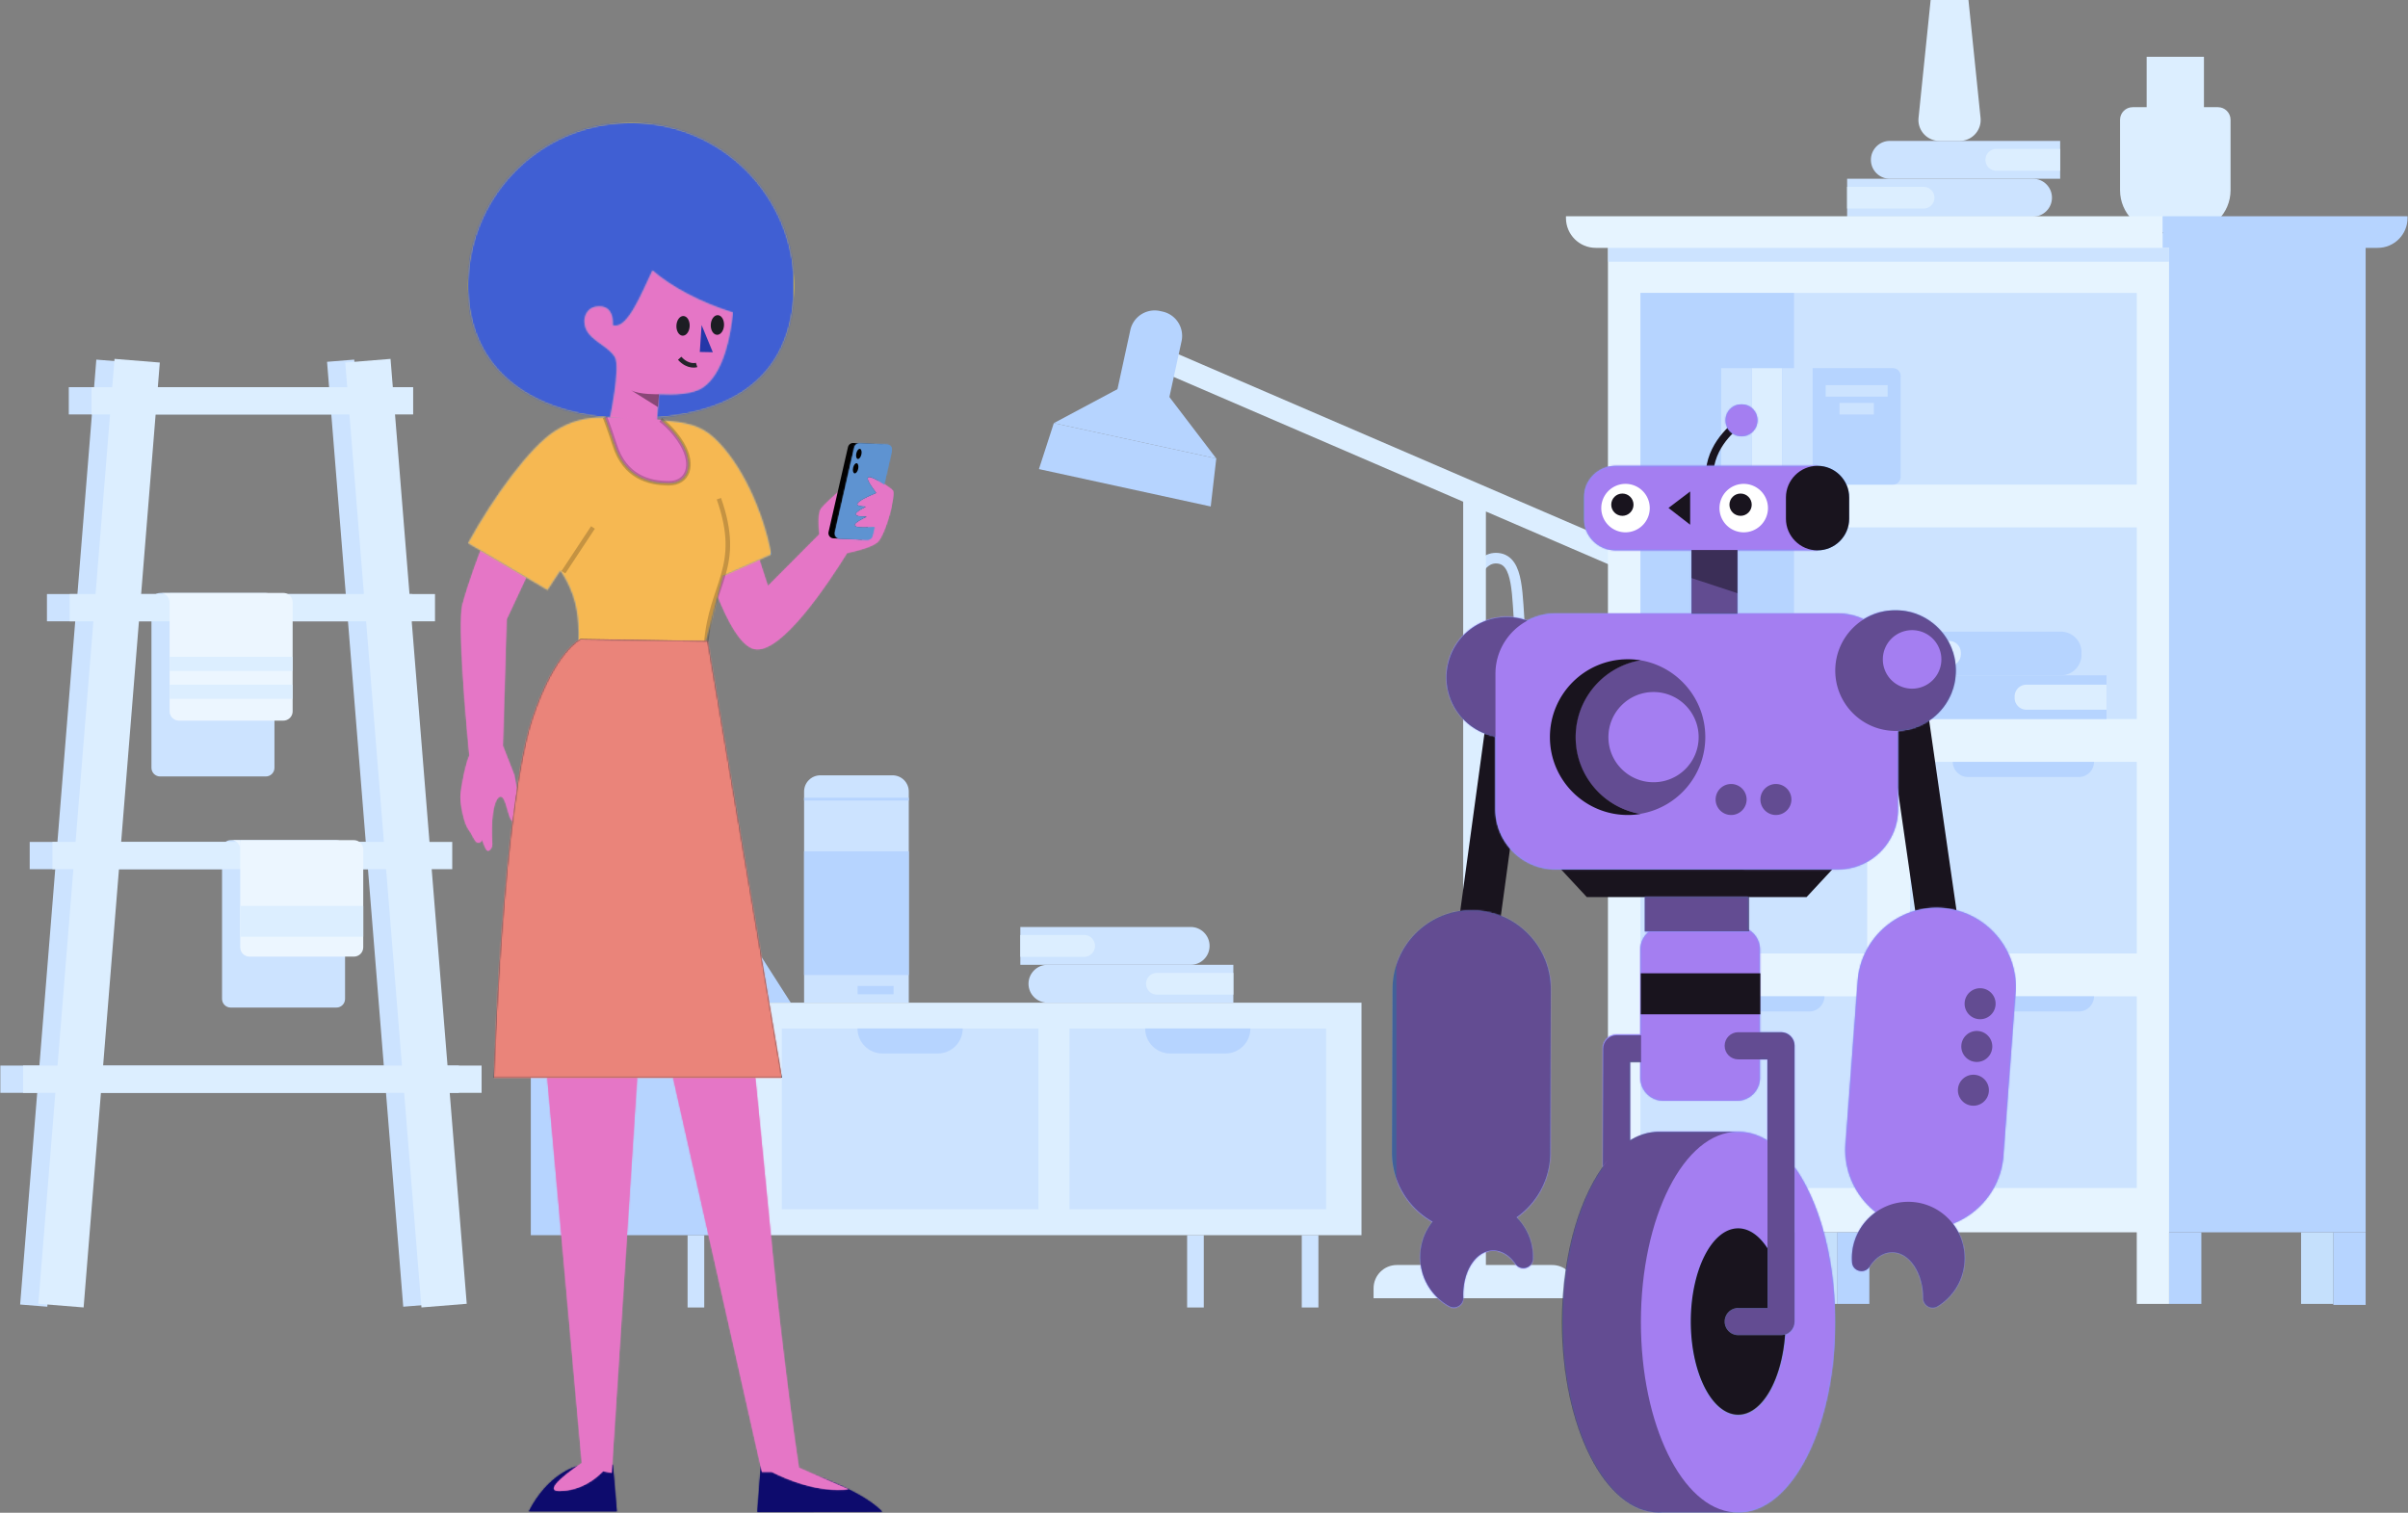 <svg xmlns="http://www.w3.org/2000/svg" xmlns:xlink="http://www.w3.org/1999/xlink" width="1590" height="999" xmlns:v="https://vecta.io/nano"><rect width="100%" height="100%" fill="#808080" stroke="none"/><style><![CDATA[.B{fill:#cce3ff}.C{fill:#dceeff}.D{fill:#b6d4ff}.E{fill:#fff}.F{fill-rule:nonzero}.G{stroke:#cce3ff}.H{fill:#19141e}.I{stroke-width:11}.J{fill:#e6f4ff}.K{fill:#ecf6ff}.L{fill:#5e93d1}.M{fill:#e576c6}.N{fill:#6ca1ff}.O{fill:#a47ef1}.P{stroke:#19141e}.Q{stroke-linecap:round}]]></style><defs><path d="M215.391 107.69a107.62 107.62 0 0 1-2.301 22.21c-10.229 48.82-53.529 65.48-105.399 65.48C48.22 195.38 0 167.17 0 107.69S48.22 0 107.691 0c40.889 0 76.46 22.78 94.7 56.35 8.289 15.26 13 32.75 13 51.34" id="A"/><path d="M45.835.595C58.429 11.428 77.068 21.501 98.948 28.35c-1.393 14.825-6.019 40.376-19.971 49.657-6.591 4.383-18.594 4.923-28.819 4.333l-2.345 29.043L17.42 99.48s7.586-35.298 3.524-41.785C15.489 48.956.894 46.14.877 34.063c-.006-3.577 2.085-9.77 9.806-9.782 10.364-.015 8.887 12.401 8.887 12.401C29.104 40.391 38.822 14.987 45.835.595z" id="B"/><path d="M237.082 77.318c-.66-6.468-.919-14.206 1.137-16.977 3.771-5.086 22.416-20.461 22.416-20.461l.994 12.83 4.414-15.063s4.888 1.449 9.619 3.924c4.221 2.209 8.226 5.391 9.976 6.634 2.507 1.782-4.781 29.2-9.976 34.134-3.567 3.386-14.084 6.012-20.326 7.326-11.921 19.251-43.691 67.351-61.242 63.382-18.234-4.122-35.151-67.86-35.151-67.86l30.755-14.982 13.391 41.273 33.994-34.161h0zM28.095 217l7.486 19.144s1.137 4.929 1.773 10.753.878 9.368 4.735 18.108c2.688 6.09-6.011 4.271-8.477.869-2.543-3.509-3.83-17.892-8.017-15.046s-5.449 17.322-4.512 30.992c.147 2.147-1.344 3.9-2.41 4.518-1.729 1.001-4.252-7.459-4.252-7.459s-.908 2.972-3.661 1.731c-.975-.439-3.879-6.195-3.879-6.195s-2.249-2.836-3.431-6.003c-2.088-5.591-3.792-15.969-3.39-19.019.949-7.187 3.085-19.317 5.892-26.037-1.657-17.267-8.011-86.592-4.506-99.761 4.011-15.068 11.871-35.488 11.871-35.488l30.16 17.739-12.93 27.603L28.095 217h0zM132.336 1.776s8.054 5.692 14.07 15.87c8.233 13.924 3.929 25.937-8.738 25.957-13.561.023-29.125-4.593-35.686-25.133C98.663 8.08 95.528 0 95.528 0l36.808 1.776z" id="C"/><path d="M32.88 27.776c-3.841-2.505-8.533-5.192-10.406-4.755-2.286.533 1.956 6.578 4.987 10.49-4.898 1.965-11.39 4.908-12.427 7.058-.718 1.489 2.088 1.976 5.565 2.042-3.2 1.534-5.992 3.193-6.641 4.54-.832 1.725 3.063 2.105 7.253 2.044-3.7 1.688-7.166 3.607-7.9 5.128-1.239 2.569 8.01 2.155 13.097 1.743l-1.313 5.74c-.371 1.625-1.851 2.753-3.517 2.68l-18.102-.791C1.321 63.6-.221 61.576.26 59.474L13.086 3.416c.372-1.625 1.851-2.752 3.516-2.68l18.103.791c2.154.095 3.695 2.119 3.215 4.22l-5.04 22.029z" id="D"/><path d="M102.63 1.128L90.499.543s3.135 8.08 6.454 18.47c6.561 20.54 22.125 25.156 35.686 25.133 12.667-.02 16.971-12.033 8.738-25.957-5.299-8.965-12.179-14.449-13.744-15.629 15.995 1.081 25.954 3.09 35.178 11.74 17.561 16.471 31.781 46.835 37.628 76.833l-32.091 14.321-11.43 44.167-83.985-1.28s.735-8.09-1.076-19.78c-2.359-15.29-10.875-26.7-10.875-26.7l-8.447 12.84L0 83.731C17.199 52.368 41.189 20.03 57.184 9.74 68.484 2.467 78.83.642 88.939.543c4.597-.045 9.213.268 13.691.585z" id="E"/><path d="M31.326 1.567L55.661.347l2.601 30.719H.242C12.942 6.089 31.326 1.567 31.326 1.567zm139.195-.077s45.802 12.007 63.02 29.864l-82.427.148L153.357.963l17.165.527z" id="F"/><path d="M39.158 305.02c-4.979 5.219-14.578 12.776-28.6 13.054-12.764.253 10.566-15.76 14.62-18.481L.943 29.501 64.62 0 44.873 306.068l-5.715-1.048h0zm129.348-2.287l32.83 14.248c-20.119 2.203-40.323-6.207-50.745-11.522h-6.504L84.193 39.612l54.77-2.557L151.3 162.689c7.352 73.114 15.322 127.536 17.206 140.044z" id="G"/><path d="M57.3 0S40.327 8.116 25.558 52.166C5.791 111.124 0 289.705 0 289.705h190.332L141.283 1.28 57.3 0z" id="H"/><path d="M128.641 89.219v10.616c0 8.366-6.763 15.147-15.105 15.147H64.78c-8.341 0-15.104-6.782-15.104-15.147V87.672h-4.968v53.592c6.06-3.749 12.509-5.771 19.199-5.771h.199 51.796.199c6.771 0 13.297 2.071 19.421 5.909V89.219h-6.881 0zm0-17.933h15.822c4.938 0 8.942 4.014 8.942 8.966v78.865c16.112 22.82 26.602 60.034 26.602 102.068 0 69.419-28.611 125.694-63.906 125.694-.849 0-1.694-.033-2.534-.097H66.441c-.841.064-1.686.097-2.534.097C28.612 386.88 0 330.605 0 261.186c0-42.107 10.527-79.377 26.686-102.187v102.187a8.97 8.97 0 0 0 6.246 8.552c2.116 29.924 15.178 52.96 30.974 52.96 17.273 0 31.275-27.54 31.275-61.512s-14.001-61.511-31.275-61.511c-7.236 0-13.899 4.834-19.198 12.95v39.227h19.337c4.938 0 8.942 4.014 8.942 8.966s-4.003 8.966-8.942 8.966H35.766c-4.938 0-8.942-4.014-8.942-8.966V78.705c0-4.952 4.003-8.966 8.942-8.966h13.909V15.147C49.675 6.782 56.438 0 64.78 0h48.756c8.342 0 15.105 6.782 15.105 15.147v56.139z" id="I"/><path d="M343.626 83.372v48.103c0 21.83-17.861 39.692-39.692 39.692H117.421c-21.831 0-39.692-17.862-39.692-39.692V79.639C56.571 78.687 39.71 61.233 39.71 39.84 39.71 17.837 57.547 0 79.55 0c7.671 0 14.835 2.168 20.914 5.924a39.33 39.33 0 0 1 16.957-3.828h186.513a39.34 39.34 0 0 1 18.637 4.678 40.43 40.43 0 0 1 2.583-.833c21.155-6.05 43.209 6.196 49.257 27.351s-6.196 43.209-27.351 49.258c-1.143.327-2.289.6-3.435.822h0zm41.416 320.592c5.422 6.752 8.524 15.417 8.156 24.749-.53 13.457-8.137 24.96-19.094 31.068-4.326 2.412-9.528-.903-9.322-5.852l.005-.106c.654-16.606-7.958-30.426-19.239-30.871-5.879-.232-11.324 3.212-15.28 8.911-3.469 4.999-11.257 2.712-11.453-3.369a38.07 38.07 0 0 1 .088-4.072c.682-9.083 4.677-17.245 10.731-23.335-13.396-9.445-22.211-25.012-22.271-42.556l-.362-107.904c-.096-28.74 23.34-52.333 52.079-52.43s52.334 23.339 52.43 52.079l.362 107.904c.066 19.59-10.802 36.789-26.831 45.785h0zm-343.503 1.136c-18.233-7.073-31.82-24.149-33.365-44.859L.146 252.635c-2.139-28.661 19.562-53.86 48.222-55.998s53.859 19.561 55.998 48.222l8.028 107.605c1.343 17.994-6.711 34.624-19.984 45.039 9.182 6.519 15.34 17.082 15.764 28.996a38 38 0 0 1-.073 4.072c-.436 6.069-8.306 8.047-11.576 2.916-3.729-5.851-9.034-9.507-14.917-9.507-11.289 0-20.44 13.47-20.44 30.09v.106c.012 4.953-5.317 8.061-9.546 5.48-10.707-6.535-17.854-18.329-17.854-31.796a37.04 37.04 0 0 1 7.772-22.761h0zm134.969-192.799v-23h68.339v23h-68.339z" id="J"/><path d="M73.753 96.45H20.875C9.394 96.45 0 87.056 0 75.575V61.502c0-11.481 9.394-20.875 20.875-20.875h133.336c11.481 0 20.875 9.394 20.875 20.875v14.073c0 11.481-9.394 20.875-20.875 20.875h-50.099v41.876H73.753V96.45zm7.861-85.912a10.54 10.54 0 0 1-10.538 10.539 10.54 10.54 0 0 1-10.539-10.539A10.54 10.54 0 0 1 71.076 0a10.54 10.54 0 0 1 10.538 10.538z" id="K"/><path id="L" d="M1526.01 1055.077h21.323v-47.283h-21.323z"/><path id="M" d="M64.341 66.29c0 4.061 3.292 7.353 7.353 7.353s7.353-3.292 7.353-7.353-3.292-7.353-7.353-7.353-7.353 3.292-7.353 7.353"/></defs><g transform="translate(-313 -194)" fill="none" fill-rule="evenodd"><path d="M1284.55 581.935s3.956-20.604 17.469-19.284c28.191 2.756-6.338 93.334 51.672 99.151s64.033-84.92 64.033-84.92" stroke-width="7" class="G"/><path d="M1286.635 521.62v529.699m131.089-474.437l-346.17-149.217" stroke="#dceeff" stroke-width="15"/><path d="M1219.968 1051.319h133.334v-6.564c0-8.489-6.882-15.371-15.371-15.371h-102.593c-8.488 0-15.37 6.882-15.37 15.371v6.564z" class="C"/><g class="D"><path d="M999 503.777l113.442 24.697 3.668-31.697-107.269-23.353zm50.709-47.486l33.821 7.363 9.656-44.348a16.44 16.44 0 0 0-12.564-19.556l-1.703-.371a16.44 16.44 0 0 0-19.556 12.564l-9.654 44.348z"/><path d="M1116.111 496.777l-33.654-44.133-24.66-5.369-48.956 26.149z"/></g><g class="C"><path d="M1758.196 347.247h-17.689c-15.266 0-27.641-12.375-27.641-27.641v-46.498c0-4.597 3.726-8.323 8.323-8.323h56.324c4.598 0 8.325 3.726 8.325 8.323v46.498c0 15.266-12.375 27.641-27.642 27.641"/><path d="M1730.433 306.015h37.837v-74.511h-37.837z"/></g><path d="M1548.354 299.551h0c0 6.904 5.597 12.5 12.501 12.5h112.469v-25h-112.469c-6.904 0-12.501 5.596-12.501 12.5" class="B"/><path d="M1624 299.551h0a7.24 7.24 0 0 0 7.236 7.237h41.786c.167 0 .302-.135.302-.301v-13.872c0-.166-.135-.301-.302-.301h-41.786a7.24 7.24 0 0 0-7.236 7.237" class="C"/><path d="M1532.657 312.052v25.001h122.759c6.904 0 12.501-5.597 12.501-12.501s-5.597-12.5-12.501-12.5h-122.759z" class="B"/><path d="M1532.657 317.385v14.334h50.474a7.17 7.17 0 0 0 7.167-7.167 7.17 7.17 0 0 0-7.167-7.167h-50.474zm47.162-45.576l7.984-77.809h24.967l7.985 77.809c.836 8.154-5.562 15.242-13.758 15.242h-13.42c-8.196 0-14.595-7.088-13.758-15.242" class="C"/><g class="J"><path d="M1374.875 1007.794h370.353V348.225h-370.353z"/><path d="M1374.876 1055.077h21.324V348.225h-21.324z"/></g><g class="D"><path d="M1396.2 1055.077h21.323v-47.283H1396.2z"/><use xlink:href="#L"/><use xlink:href="#L" x="219.219"/></g><use xlink:href="#L" x="306.382" fill="#c5e0fc"/><path d="M1723.905 1055.077h21.323V348.225h-21.323z" class="J"/><path d="M1853.715 1055.73h21.323v-47.936h-21.323z" class="D"/><use xlink:href="#L" x="-21.323" fill="#c5e0fc"/><path d="M1396.199 978.52h149.72V851.95h-149.72zm177.99.001h149.72v-126.57h-149.72zm-177.99-154.84h149.72v-126.56h-149.72zm177.99 0h149.72v-126.56h-149.72zM1396.2 668.849h327.705V542.285H1396.2z" class="B"/><path d="M1396.2 668.849h101.379V542.285H1396.2z" class="D"/><path d="M1396.2 514.015h327.705V387.451H1396.2z" class="B"/><path d="M1396.2 514.015h101.379V387.451H1396.2zm349.028 493.779h129.81V348.225h-129.81z" class="D"/><path d="M1740.979 357.685h-374.287c-10.876 0-19.692-8.817-19.692-19.692v-1.185h393.979v20.877z" class="J"/><path d="M1883 357.685h-142.021v-20.877h161.713v1.185c0 10.875-8.816 19.692-19.692 19.692" class="D"/><path d="M1374.875 366.818h370.353v-9.133h-370.353z" class="B"/><path d="M1469.624 514.015h20.124v-76.874h-20.124z" class="C"/><path d="M1449.5 514.015h20.124v-76.874H1449.5zm40.248 0h20.124v-76.874h-20.124z" class="B"/><path d="M1562.892 514.015h-53.021v-76.874h53.021a5.13 5.13 0 0 1 5.129 5.128v66.618a5.13 5.13 0 0 1-5.129 5.128" class="D"/><path d="M1518.489 455.952h40.915v-7.611h-40.915zm9.117 11.743h22.681v-7.611h-22.681z" class="B"/><path d="M1687.416 624.731v1.638a13.62 13.62 0 0 1-13.614 13.614h-117.955v-28.866h117.955c7.518 0 13.614 6.095 13.614 13.614" class="D"/><path d="M1607.775 625.075v.948c0 4.353-3.528 7.882-7.882 7.882h-43.883c-.09 0-.164-.073-.164-.164v-16.384c0-.091.074-.164.164-.164h43.883c4.354 0 7.882 3.529 7.882 7.882" class="C"/><path d="M1703.942 639.983v28.866h-128.789c-7.519 0-13.614-6.095-13.614-13.614v-1.638c0-7.518 6.095-13.614 13.614-13.614h128.789z" class="D"/><path d="M1703.942 646.141v16.551h-52.88a7.81 7.81 0 0 1-7.806-7.807v-.938a7.81 7.81 0 0 1 7.806-7.806h52.88z" class="C"/><path d="M1507.699 861.951h-73.28c-5.524 0-10.001-4.478-10.001-10.001h93.282c0 5.523-4.478 10.001-10.001 10.001m177.99 0h-73.281c-5.523 0-10-4.478-10-10.001h93.282c0 5.523-4.478 10.001-10.001 10.001m0-154.83h-73.281c-5.523 0-10-4.478-10-10h93.282c0 5.522-4.478 10-10.001 10m-177.99 0h-73.28c-5.524 0-10.001-4.478-10.001-10h93.282c0 5.522-4.478 10-10.001 10" class="D"/><g transform="matrix(-1 0 0 1 1212 706)"><path d="M368.063 150.154h-69.129V10.722c0-5.922 4.801-10.721 10.723-10.721h47.683c5.922 0 10.723 4.799 10.723 10.721v139.432z" class="B"/><g class="C"><path d="M458.183 132.112a28.06 28.06 0 0 1-6.53 18.04h-43.35a28.06 28.06 0 0 1-6.53-18.04c0-15.58 12.63-28.21 28.21-28.21 15.57 0 28.2 12.63 28.2 28.21"/><path d="M420.235 112.112h19.486V95.496h-19.486z"/><path d="M415.105 95.496h29.744v-8.615h-29.744z"/></g><path d="M418.484 150.154h-41.629l20.815-32.549zm-119.55-18.275h69.129V50.214h-69.129zm10.052 12.746h23.718v-5.539h-23.718zM298.934 16.701h69.129v-1.87h-69.129z" class="D"/><path d="M515.18 303.693v47.749" class="B"/><path d="M515.18 303.693v47.749" class="G I"/><path d="M439.487 303.693v47.749" class="B"/><path d="M439.487 303.693v47.749" class="G I"/><path d="M109.642 303.693v47.749" class="B"/><path d="M109.642 303.693v47.749" class="G I"/><path d="M33.949 303.693v47.749" class="B"/><path d="M33.949 303.693v47.749" class="G I"/><path d="M0 303.693h406.154V150.154H0z" class="C"/><path d="M23.384 286.578H192.82V167.193H23.384zm189.948 0h169.437V167.193H213.332z" class="B"/><path d="M406.155 303.693h142.358V150.154H406.155z" class="D"/><path d="M100.312 112.652v.001c0 6.903 5.597 12.5 12.501 12.5h112.469v-25.001H112.813c-6.904 0-12.501 5.597-12.501 12.5" class="B"/><path d="M175.958 112.652v.001a7.24 7.24 0 0 0 7.236 7.236h41.787a.3.3 0 0 0 .301-.3v-13.873a.3.3 0 0 0-.301-.3h-41.787a7.24 7.24 0 0 0-7.236 7.236" class="C"/><path d="M84.615 125.153v25.001h122.759c6.904 0 12.501-5.597 12.501-12.5s-5.597-12.501-12.501-12.501H84.615z" class="B"/><path d="M84.615 130.486v14.335h50.474a7.17 7.17 0 0 0 7.168-7.167 7.17 7.17 0 0 0-7.168-7.168H84.615z" class="C"/><path d="M142.847 167.193h0c0 9.12-7.393 16.513-16.513 16.513H89.871c-9.119 0-16.512-7.393-16.512-16.513h69.488zm189.949 0h0c0 9.12-7.394 16.513-16.514 16.513H279.82c-9.12 0-16.513-7.393-16.513-16.513h69.489z" class="D"/></g><g transform="matrix(-1 0 0 1 631 432)"><g stroke-width="18" class="G"><path d="M42.769 624.206l50.308-624m202.657 624l-50.308-624"/><path d="M60.19 26.683h212.39M45.769 163.298h241.23M34.385 326.991h264M15 474.683h302.769"/></g><path d="M212.276 274.76h-69.782c-3.162 0-5.725-2.563-5.725-5.724V159.305c0-3.161 2.563-5.724 5.725-5.724h69.782c3.161 0 5.724 2.563 5.724 5.724v109.731c0 3.161-2.563 5.724-5.724 5.724M165.66 427.38H95.879c-3.162 0-5.725-2.563-5.725-5.725V322.54c0-3.161 2.563-5.724 5.725-5.724h69.781c3.162 0 5.725 2.563 5.725 5.724v99.115c0 3.162-2.563 5.725-5.725 5.725" class="B"/><g stroke="#dceeff"><path d="M24.769 624.206l50.308-624m202.657 624l-50.308-624" stroke-width="30"/><path d="M45.19 26.683h212.39M30.769 163.298h241.23M19.385 326.991h264M0 474.683h302.769" stroke-width="18"/></g><path d="M153.231 393.731H84.307c-3.398 0-6.153-2.755-6.153-6.154v-64.606c0-3.399 2.755-6.155 6.153-6.155h75.077v70.761c0 3.399-2.755 6.154-6.153 6.154" class="K"/><path d="M78.154 380.611h81.23v-20.365h-81.23z" class="C"/><path d="M165.383 316.821a6 6 0 0 0-6 6v-6h6zm34.463-78.942h-68.923c-3.399 0-6.154-2.755-6.154-6.154v-71.991c0-3.399 2.755-6.154 6.154-6.154h75.076v78.145c0 3.399-2.755 6.154-6.153 6.154" class="K"/><path d="M124.77 223.501H206v-9.33h-81.23zm0-18.441H206v-9.33h-81.23z" class="C"/><path d="M211.998 153.586c-3.31 0-6 2.937-6 6.576v-6.576h6z" class="K"/></g><g transform="translate(490 249)"><g transform="translate(131 26)"><g transform="translate(1)"><mask id="N" class="E"><use xlink:href="#A"/></mask><use fill="#eacb47" xlink:href="#A"/><g mask="url(#N)" fill="#405fd3" class="F"><path d="M.001 0h215v215h-215z"/></g></g><path d="M127.158 179.34s-12.931.382-18.442-2.629l17.755 11.148.687-8.519z" fill="#cf3e83"/><g transform="translate(77 97)"><mask id="O" class="E"><use xlink:href="#B"/></mask><use xlink:href="#B" class="L"/><g mask="url(#O)" class="F M"><path d="M-2-27H99v143H-2z"/></g></g><path fill="#2437a8" d="M155.267 133.659l7.4 17.94-8.585-.172z"/><path d="M147.389 134.437c-.185 3.584-2.292 6.376-4.708 6.237s-4.225-3.157-4.041-6.741 2.293-6.377 4.708-6.238 4.226 3.158 4.041 6.742m22.686-.572c-.185 3.584-2.292 6.376-4.708 6.237s-4.225-3.157-4.04-6.741 2.292-6.377 4.708-6.237 4.225 3.157 4.04 6.741" fill="#1d1d23"/><path d="M151.976 160.02s-5.594 1.805-11.199-4.427" stroke="#24242b" stroke-width="3"/><path d="M127.137 179.34s-12.931.382-18.442-2.628l17.755 11.147.687-8.519z" fill="#000" opacity=".399"/></g><g transform="translate(126 220)"><g transform="translate(.95 .543)"><mask id="P" class="E"><use xlink:href="#C"/></mask><g class="M"><use xlink:href="#C"/><g mask="url(#P)" class="F"><path d="M.05.457h285v286H.05z"/></g></g></g><path d="M277.19 42.502c-2.777-1.592-5.421-2.784-6.716-2.482-2.266.529 1.882 6.473 4.907 10.386l-.034.149c-4.884 1.965-11.284 4.879-12.313 7.012-.718 1.489 2.088 1.976 5.565 2.042-3.2 1.534-5.992 3.193-6.641 4.54-.832 1.725 3.063 2.105 7.253 2.044-3.7 1.688-7.166 3.607-7.9 5.128-.935 1.94 4.11 2.179 8.827 2.002l-1.213 5.299c-.371 1.625-1.851 2.753-3.517 2.68l-18.102-.792c-2.154-.094-3.696-2.117-3.215-4.219l12.826-56.058c.372-1.625 1.851-2.753 3.516-2.68l18.103.791c2.154.095 3.695 2.118 3.215 4.22l-4.562 19.937h0z" fill="#020101"/><g transform="translate(248 17)"><mask id="Q" class="E"><use xlink:href="#D"/></mask><g class="L"><use xlink:href="#D"/><g mask="url(#Q)" class="F"><path d="M0-1h38v68H0z"/></g></g></g><path d="M265.754 25.163c-.422 1.837-1.505 3.142-2.42 2.913s-1.314-1.904-.893-3.741 1.506-3.142 2.42-2.913 1.315 1.904.893 3.741m-2.117 9.507c-.422 1.837-1.505 3.142-2.42 2.913s-1.314-1.904-.893-3.741 1.505-3.142 2.42-2.913 1.315 1.904.893 3.741" fill="#020101"/><g transform="translate(5.979)"><mask id="R" class="E"><use xlink:href="#E"/></mask><use xlink:href="#E" class="L"/><g mask="url(#R)" fill="#f6b852" class="F"><path d="M.021-3h200v153h-200z"/></g></g><g stroke="#000" stroke-width="3"><path d="M163.272 150.389c3.208-40.743 24.413-50.358 8.413-96.051" opacity=".203"/><path d="M133.286 2.319s8.054 5.692 14.07 15.87c8.233 13.924 3.929 25.937-8.738 25.957-13.561.023-29.125-4.593-35.686-25.133C99.613 8.623 96.478.543 96.478.543" opacity=".202"/><path d="M88.531 73.338l-19.487 29.525" opacity=".203"/></g></g><g transform="translate(149 367)"><g transform="translate(23 545)"><mask id="S" class="E"><use xlink:href="#F"/></mask><g fill="#0d0b6d"><use xlink:href="#F"/><g mask="url(#S)" class="F"><path d="M-5-2h239v34H-5z"/></g></g></g><g transform="translate(33 244.553)"><mask id="T" class="E"><use xlink:href="#G"/></mask><g class="M"><use xlink:href="#G"/><g mask="url(#T)" class="F"><path d="M-10 45.447h211v273H-10z"/></g></g></g><mask id="U" class="E"><use xlink:href="#H"/></mask><use fill="#2f2f3d" xlink:href="#H"/><g mask="url(#U)" fill="#ea847a" class="F"><path d="M0 0h190v295H0z"/></g></g></g><g transform="matrix(-1 0 0 1 1693 394)"><g transform="translate(168.234 411.914)"><mask id="V" class="E"><use xlink:href="#I"/></mask><g class="F"><use xlink:href="#I" class="N"/><g mask="url(#V)" class="O"><path d="M0-8.966h180v401H0z"/></g></g><path d="M33.09 269.377a8.93 8.93 0 0 0 2.676.409h28.278c4.938 0 8.942-4.014 8.942-8.966s-4.003-8.966-8.942-8.966H44.708v-39.412c5.324-8.259 12.045-13.187 19.352-13.187 17.273 0 31.275 27.539 31.275 61.511s-14.001 61.512-31.275 61.512c-15.785 0-28.84-23.005-30.969-52.899h0zM49.412 57.933h78.966v-27.12H49.412z" class="H"/><path d="M136.121 141.481l-.814-.543V89.664h-7.144V71.732h16.086c4.938 0 8.942 4.014 8.942 8.966l.216 77.625-1.49-1.906c-.379-.522-.749-1.037-1.09-1.405l-.258-.281c17.971 22.246 29.912 61.607 29.912 106.455 0 69.419-28.611 125.694-63.906 125.694-.849 0-1.694-.033-2.534-.097H66.913c34.119-2.617 61.372-57.848 61.372-125.597 0-69.288-28.504-125.481-63.707-125.693h51.796.199c6.818 0 13.386 2.1 19.547 5.988h0zm10.456 8.697l1.425 1.539c-.42-.489-.869-.986-1.425-1.539h0zM44.708 251.853h19.337c4.938 0 8.942 4.014 8.942 8.966s-4.003 8.966-8.942 8.966H35.767c-4.938 0-8.942-4.014-8.942-8.966V78.705c0-4.952 4.003-8.966 8.942-8.966h28.278c4.938 0 8.942 4.014 8.942 8.966s-4.003 8.966-8.942 8.966H44.708v164.181z" fill="#000" opacity=".396"/></g><g transform="translate(49 202)"><path d="M354.801 211.479L331.531 40.87" stroke-width="27" class="P Q"/><path d="M138.122 190.423h145.11l22.128-23.821H115.994z" class="H"/><path d="M51.821 205.807L76.352 35.374" stroke-width="27" class="P Q"/><g transform="translate(0 .999)"><mask id="W" class="E"><use xlink:href="#J"/></mask><use xlink:href="#J" class="N"/><g mask="url(#W)" class="F O"><path d="M-3 .001h412v462H-3z"/></g></g><path d="M108.173 427.499a38 38 0 0 1-.073 4.072c-.436 6.069-8.306 8.047-11.576 2.916-3.729-5.851-9.034-9.507-14.917-9.507-11.289 0-20.44 13.47-20.44 30.09v.106c.012 4.953-5.317 8.061-9.546 5.48-10.707-6.535-17.854-18.329-17.854-31.796 0-20.93 17.283-37.825 38.366-37.192 19.424.583 35.35 16.411 36.04 35.831zM290.83 84.72c0 25.5-18.561 46.66-42.91 50.72l-1.04-.19C223.04 130.79 205 109.86 205 84.72s18.04-46.07 41.88-50.53a36.54 36.54 0 0 1 1.04-.19c24.349 4.06 42.91 25.22 42.91 50.72zm-81.441.069c0 16.452 13.336 29.788 29.788 29.788s29.788-13.336 29.788-29.788S255.629 55 239.177 55s-29.788 13.337-29.788 29.789zM39.5 40.84C39.5 18.837 57.337 1 79.34 1s39.84 17.837 39.84 39.84-17.837 39.84-39.84 39.84S39.5 62.843 39.5 40.84zm9.612-7.385A19.33 19.33 0 0 0 68.44 52.782a19.33 19.33 0 0 0 19.327-19.327A19.33 19.33 0 0 0 68.44 14.128a19.33 19.33 0 0 0-19.327 19.327zM322.5 7.879a40.43 40.43 0 0 1 2.583-.833c21.155-6.05 43.209 6.196 49.257 27.351s-6.196 43.209-27.351 49.258c-1.143.327-2.289.6-3.435.822V42.893c0-15.107-8.552-28.312-21.055-35.014zm62.541 396.889c5.422 6.752 8.524 15.417 8.156 24.749-.53 13.457-8.137 24.96-19.094 31.068-4.326 2.412-9.528-.903-9.322-5.852l.005-.106c.654-16.606-7.958-30.426-19.239-30.871-5.879-.232-11.324 3.212-15.28 8.911-3.469 4.999-11.257 2.712-11.453-3.369a38.07 38.07 0 0 1 .088-4.072c.682-9.083 4.677-17.245 10.731-23.335-13.396-9.445-22.211-25.012-22.271-42.556l-.362-107.904c-.096-28.74 23.34-52.333 52.079-52.43s52.334 23.339 52.43 52.079l.362 107.904c.066 19.59-10.802 36.789-26.831 45.785h0zM177.709 125.975c0-5.65 4.581-10.231 10.231-10.231s10.231 4.581 10.231 10.231-4.58 10.231-10.231 10.231-10.231-4.581-10.231-10.231zm-29.57 0c0-5.65 4.581-10.231 10.23-10.231s10.232 4.581 10.232 10.231-4.581 10.231-10.232 10.231-10.23-4.581-10.23-10.231zM13.335 261.628c-.437-5.634 3.776-10.554 9.41-10.991s10.555 3.777 10.991 9.41-3.777 10.554-9.41 10.991-10.554-3.777-10.991-9.41zm2.187 28.223c-.437-5.634 3.776-10.554 9.409-10.991s10.555 3.777 10.991 9.41-3.776 10.554-9.41 10.991-10.553-3.777-10.99-9.41zm2.239 28.906c-.437-5.633 3.776-10.554 9.41-10.991s10.554 3.777 10.99 9.41-3.776 10.555-9.409 10.991-10.554-3.776-10.991-9.41zM176 213v-23h69v23h-69z" fill="#000" opacity=".395"/><path d="M247.68 135.506c24.349-4.06 42.91-25.22 42.91-50.72s-18.561-46.66-42.91-50.72a51.64 51.64 0 0 1 8.49-.7c28.399 0 51.42 23.02 51.42 51.42s-23.021 51.42-51.42 51.42a51.64 51.64 0 0 1-8.49-.7h0z" class="H"/></g><g transform="translate(159 67)"><path d="M72.728 12.423s17.462 11.549 19.383 31.53" stroke-width="5" class="P Q"/><mask id="X" class="E"><use xlink:href="#K"/></mask><use xlink:href="#K" class="N"/><g mask="url(#X)" class="F O"><path d="M21 0h154v141H21z"/></g><g fill="#000"><path d="M73.753 138.326h30.359v-42H73.753z" opacity=".399"/><path opacity=".4" d="M73.753 124.742l30.359-10V96.158H73.753z"/></g><path d="M20.875 96.45h0C9.394 96.45 0 87.056 0 75.575V61.502c0-11.481 9.394-20.875 20.875-20.875S41.75 50.021 41.75 61.502v14.073c0 11.481-9.394 20.875-20.875 20.875" class="H"/><path d="M53.615 68.539A16.01 16.01 0 0 0 69.62 84.544a16.01 16.01 0 0 0 16.006-16.005A16.01 16.01 0 0 0 69.62 52.533a16.01 16.01 0 0 0-16.005 16.006" class="E"/><use xlink:href="#M" class="H"/><path d="M131.665 68.539a16.01 16.01 0 0 0 16.006 16.005 16.01 16.01 0 0 0 16.006-16.005 16.01 16.01 0 0 0-16.006-16.006 16.01 16.01 0 0 0-16.006 16.006" class="E"/><g class="H"><use xlink:href="#M" x="78.05"/><path d="M104.988 57.568l14.316 10.863-14.316 11.078"/></g></g></g></g></svg>